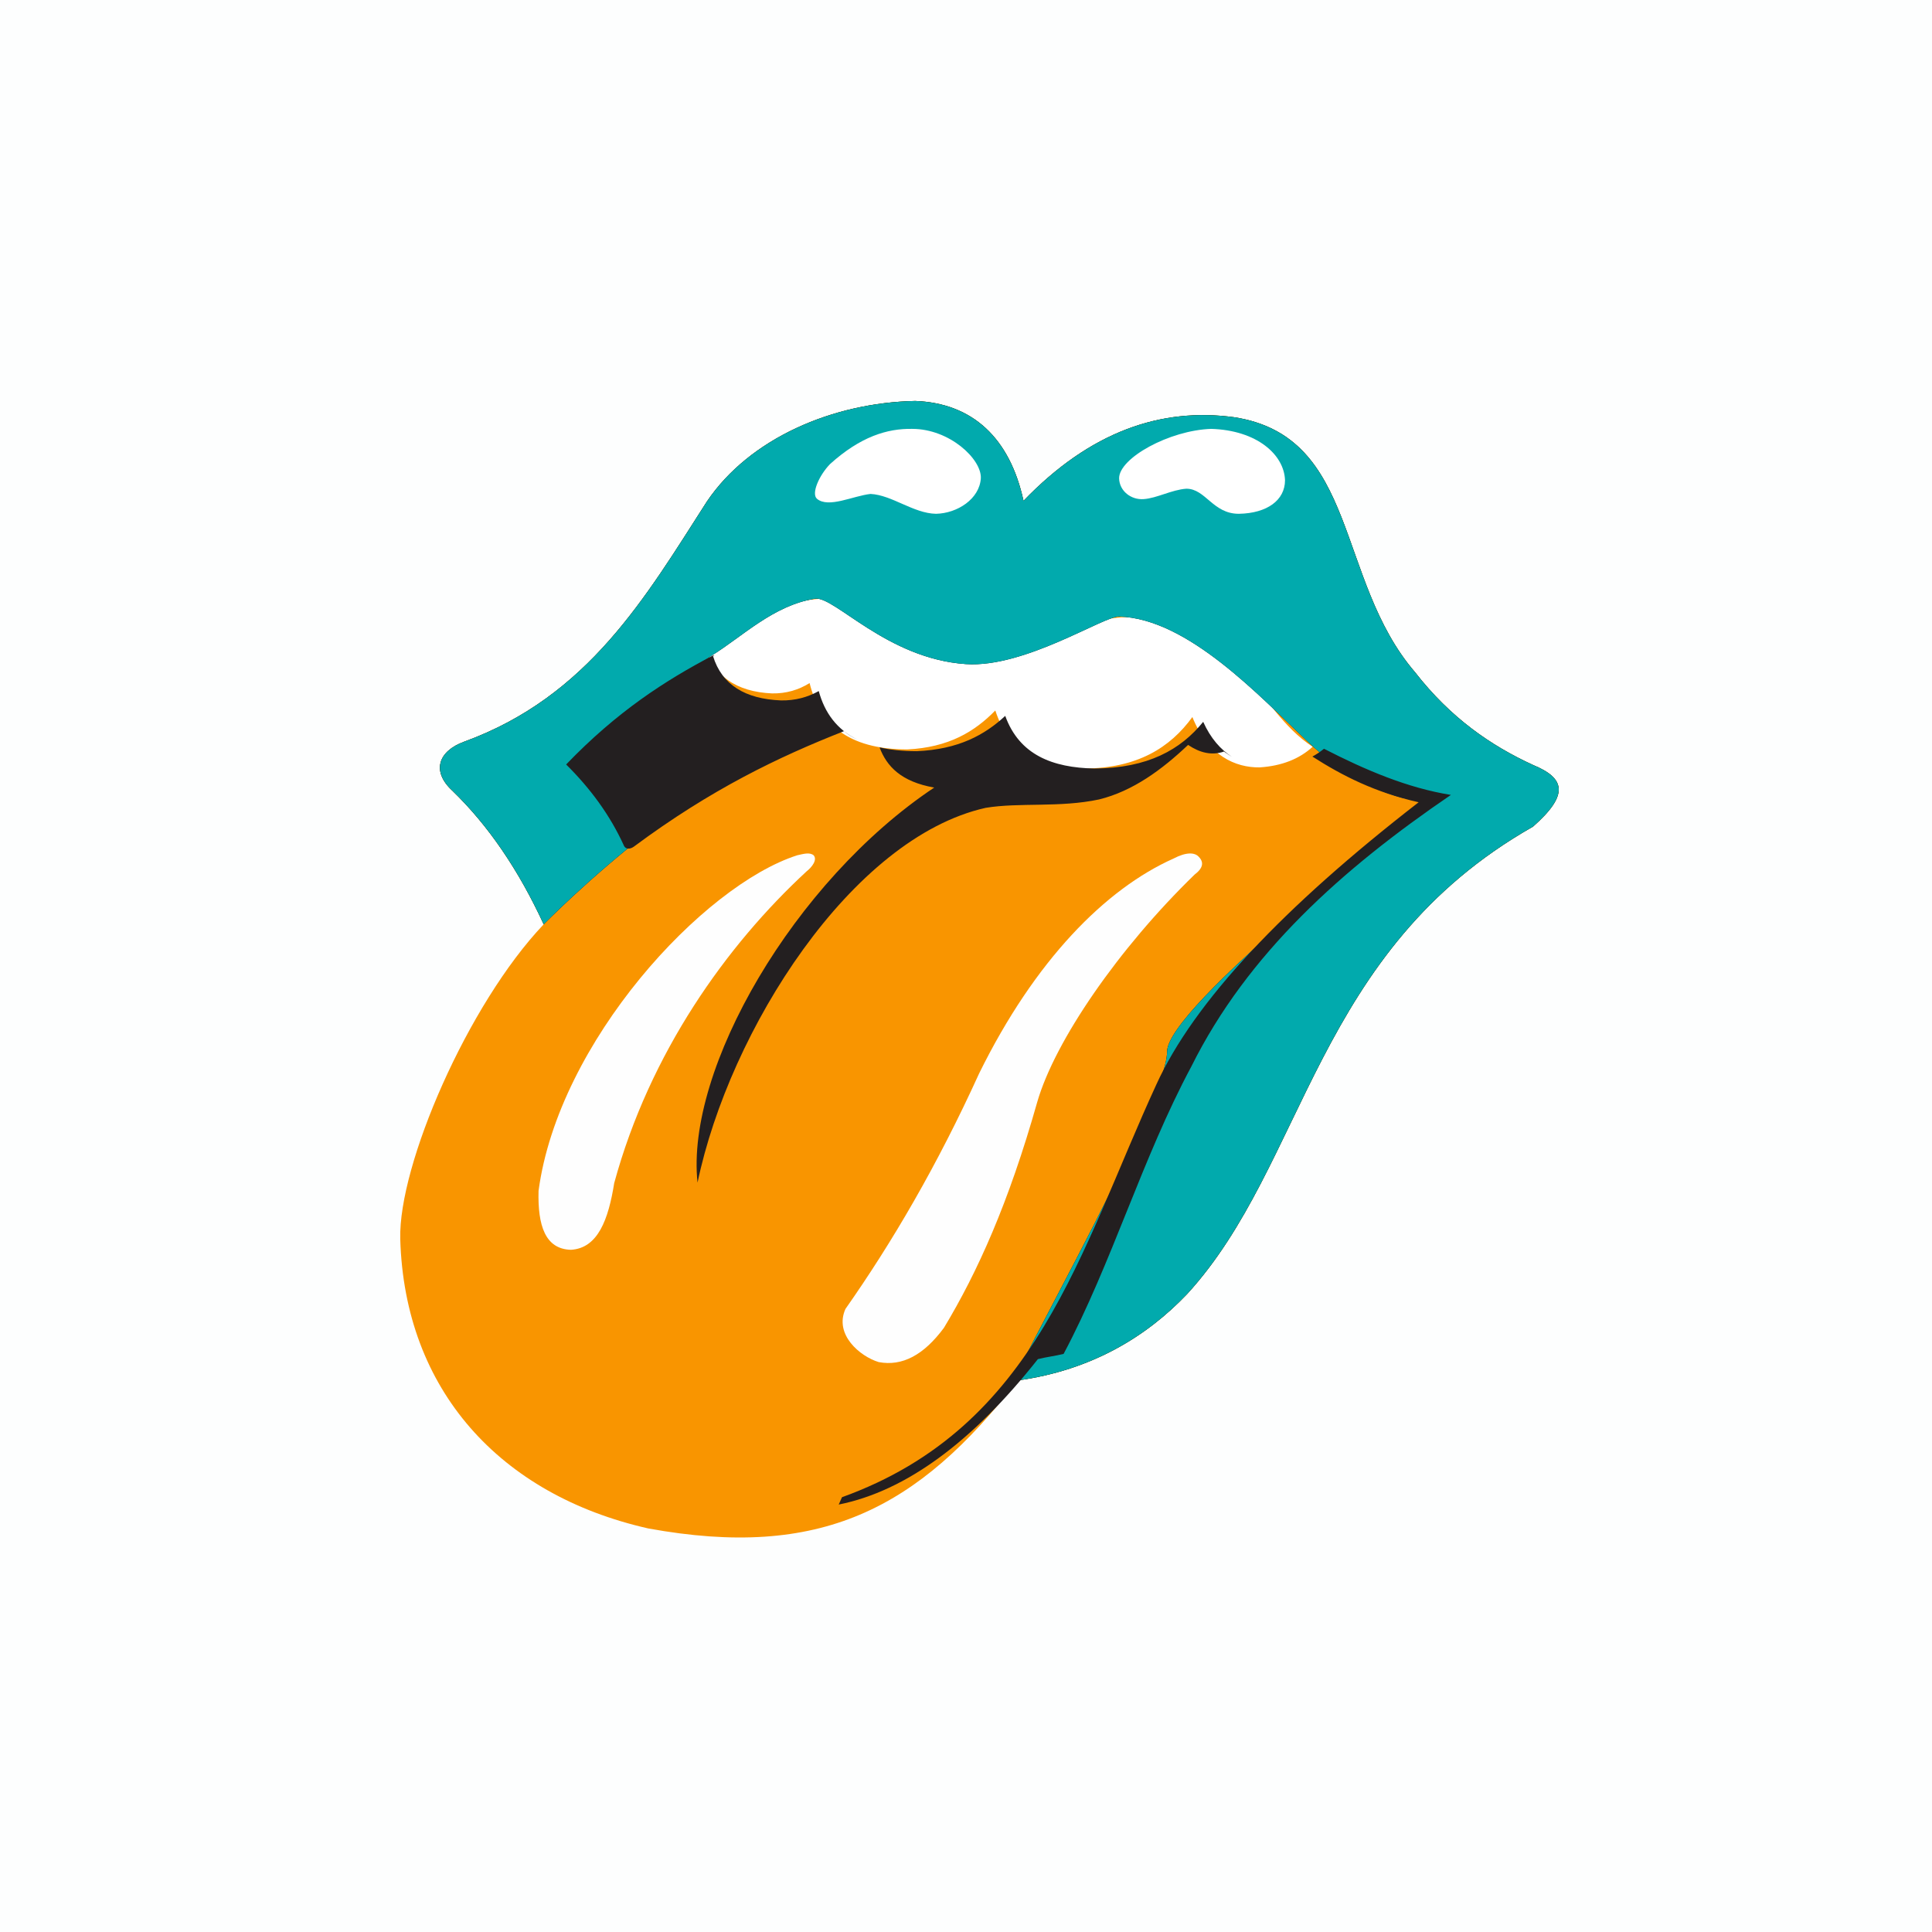 <?xml version="1.0" encoding="UTF-8"?>
<svg width="65px" height="65px" viewBox="0 0 65 65" version="1.1" xmlns="http://www.w3.org/2000/svg" xmlns:xlink="http://www.w3.org/1999/xlink">
    <!-- Generator: Sketch 53.1 (72631) - https://sketchapp.com -->
    <title>exampleT</title>
    <desc>Created with Sketch.</desc>
    <defs>
        <filter x="-57.5%" y="-61.5%" width="217.5%" height="212.8%" filterUnits="objectBoundingBox" id="filter-1">
            <feOffset dx="0" dy="0" in="SourceAlpha" result="shadowOffsetOuter1"></feOffset>
            <feGaussianBlur stdDeviation="5" in="shadowOffsetOuter1" result="shadowBlurOuter1"></feGaussianBlur>
            <feColorMatrix values="0 0 0 0 0   0 0 0 0 0   0 0 0 0 0  0 0 0 0.3 0" type="matrix" in="shadowBlurOuter1" result="shadowMatrixOuter1"></feColorMatrix>
            <feMerge>
                <feMergeNode in="shadowMatrixOuter1"></feMergeNode>
                <feMergeNode in="SourceGraphic"></feMergeNode>
            </feMerge>
        </filter>
        <path d="M28.527,1.038 C32.717,1.693 31.923,6.494 34.607,9.616 C35.807,11.157 37.158,12.086 38.577,12.737 C39.656,13.181 39.8,13.731 38.577,14.81 C31.221,18.983 30.956,26.152 26.939,30.536 C25.582,31.961 23.733,33.099 21.243,33.443 C19.901,35.18 26.266,24.286 26.266,22.381 C26.266,20.889 34.319,14.575 35.18,14.01 C35.337,13.907 33.449,14.261 30.995,11.951 C29.376,10.426 26.971,7.815 24.651,7.743 C24.129,7.727 21.485,9.474 19.5,9.343 C16.838,9.166 15.063,7.039 14.419,7.143 C13.021,7.368 11.99,8.406 10.957,9.048 C9.009,10.258 9.601,14.33 8.113,15.551 C6.164,17.15 4.973,18.434 5.292,18.098 C4.448,16.264 3.421,14.762 2.212,13.595 C1.518,12.952 1.737,12.273 2.622,11.951 C6.8,10.427 8.72,7.09 10.783,3.873 C12.223,1.743 15.016,0.547 17.793,0.49 C19.715,0.564 20.974,1.73 21.435,3.85 C23.685,1.515 26.059,0.703 28.527,1.038 Z" id="path-2"></path>
        <filter x="-15.8%" y="-18.1%" width="131.3%" height="135.6%" filterUnits="objectBoundingBox" id="filter-3">
            <feOffset dx="0" dy="0" in="SourceAlpha" result="shadowOffsetOuter1"></feOffset>
            <feGaussianBlur stdDeviation="2" in="shadowOffsetOuter1" result="shadowBlurOuter1"></feGaussianBlur>
            <feColorMatrix values="0 0 0 0 0   0 0 0 0 0   0 0 0 0 0  0 0 0 0.3 0" type="matrix" in="shadowBlurOuter1"></feColorMatrix>
        </filter>
    </defs>
    <g id="exampleT" stroke="none" stroke-width="1" fill="none" fill-rule="evenodd">
        <rect id="Background" fill="#01AAAD" opacity="0.009" x="0" y="0" width="65" height="65"></rect>
        <g id="Group-16" filter="url(#filter-1)" transform="translate(13, 13)">
            <path d="M28.527,1.038 C32.717,1.693 31.923,6.494 34.607,9.616 C35.807,11.157 37.158,12.086 38.577,12.737 C39.656,13.181 39.8,13.731 38.577,14.81 C31.221,18.983 30.956,26.152 26.939,30.536 C25.582,31.961 23.733,33.099 21.243,33.443 C17.88,37.797 14.58,39.474 8.811,38.423 C3.82,37.295 0.611,33.761 0.466,28.686 C0.401,26.202 2.729,20.796 5.292,18.098 C4.448,16.264 3.421,14.762 2.212,13.595 C1.518,12.952 1.737,12.273 2.622,11.951 C6.8,10.427 8.72,7.09 10.783,3.873 C12.223,1.743 15.016,0.547 17.793,0.49 C19.715,0.564 20.974,1.73 21.435,3.85 C23.685,1.515 26.059,0.703 28.527,1.038 Z" id="Fill-1" fill="#F99500"></path>
            <path d="M10.698,8.683 C12.483,7.598 13.811,7.109 14.867,7.145 C17.036,7.262 18.005,9.197 19.679,9.215 C21.329,9.218 23.006,7.656 25.325,7.761 C28.707,7.943 29.217,10.851 31.163,12.124 C30.713,12.536 30.12,12.77 29.379,12.818 C28.564,12.828 27.644,12.426 27.116,11.124 C26.365,12.157 25.264,12.846 23.473,12.857 C22.07,12.827 20.958,12.353 20.486,10.903 C19.797,11.611 18.919,12.148 17.519,12.214 C15.509,12.209 14.572,11.338 14.238,9.981 C13.872,10.21 13.45,10.338 12.974,10.329 C11.782,10.275 10.996,9.758 10.698,8.683" id="Fill-6" fill="#FFFFFF"></path>
            <g id="Fill-1-Copy">
                <use fill="black" fill-opacity="1" filter="url(#filter-3)" xlink:href="#path-2"></use>
                <use fill="#01AAAD" fill-rule="evenodd" xlink:href="#path-2"></use>
            </g>
            <path d="M31.148,12.457 L31.154,12.454 C32.166,13.101 33.259,13.658 34.729,13.991 C30.164,17.529 27.17,20.708 25.901,23.494 C23.338,29.061 21.899,35.002 15.328,37.372 C15.292,37.454 15.255,37.537 15.218,37.619 C17.484,37.164 19.726,35.502 21.919,32.726 C22.212,32.652 22.491,32.624 22.784,32.55 C24.409,29.492 25.429,25.963 27.081,22.882 C28.976,19.074 32.161,16.234 35.814,13.744 C34.358,13.511 32.944,12.91 31.544,12.191 C31.422,12.291 31.291,12.38 31.148,12.457 M16.592,12.145 C16.83,12.78 17.315,13.301 18.431,13.497 C13.707,16.646 10.057,22.978 10.468,26.787 C11.539,21.658 15.648,15.191 20.161,14.179 C21.296,13.991 22.651,14.179 23.979,13.896 C25.112,13.617 26.094,12.894 26.972,12.062 C27.366,12.327 27.767,12.427 28.18,12.285 C28.267,12.349 28.355,12.408 28.444,12.46 C28.07,12.22 27.731,11.844 27.48,11.285 C26.725,12.221 25.619,12.845 23.82,12.856 C22.412,12.828 21.295,12.399 20.82,11.085 C20.129,11.726 19.247,12.213 17.841,12.273 C17.367,12.272 16.953,12.228 16.592,12.145 M6.047,12.72 C6.851,13.516 7.521,14.414 7.996,15.461 C8.049,15.566 8.183,15.586 8.326,15.484 C10.927,13.552 13.196,12.464 15.394,11.6 C15.523,11.708 15.673,11.805 15.868,11.895 C15.152,11.547 14.743,10.975 14.546,10.25 C14.177,10.457 13.754,10.573 13.275,10.565 C12.079,10.516 11.289,10.048 10.989,9.074 L11.038,9.048 C11.022,9.048 11.006,9.05 10.989,9.051 C9.387,9.891 7.759,10.938 6.047,12.72" id="Fill-4" fill="#231F20"></path>
            <path d="M17.69,1.429 C16.847,1.414 15.949,1.691 14.928,2.611 C14.556,2.993 14.286,3.612 14.487,3.782 C14.874,4.107 15.705,3.681 16.289,3.618 C17.01,3.654 17.731,4.272 18.491,4.286 C19.209,4.271 19.955,3.787 19.999,3.092 C20.03,2.447 18.947,1.429 17.69,1.429" id="Fill-8" fill="#FFFFFF"></path>
            <path d="M24.651,3.092 C24.649,2.413 26.338,1.476 27.751,1.429 C29.29,1.476 30.206,2.299 30.233,3.16 C30.23,3.825 29.637,4.269 28.679,4.286 C27.802,4.286 27.563,3.442 26.913,3.442 C26.42,3.477 25.92,3.763 25.476,3.792 C25.058,3.824 24.661,3.522 24.651,3.092" id="Fill-10" fill="#FFFFFF"></path>
            <path d="M6.209,29.048 C5.339,29.026 5.088,28.223 5.119,27.065 C5.789,22.049 10.651,16.789 13.825,15.774 C14.031,15.73 14.235,15.665 14.373,15.774 C14.505,15.922 14.327,16.168 14.134,16.318 C11.447,18.802 8.861,22.412 7.664,26.805 C7.469,28.027 7.118,28.994 6.209,29.048" id="Fill-12" fill="#FEFEFE"></path>
            <path d="M16.563,32.826 C15.935,32.636 15.055,31.899 15.445,31.037 C17.015,28.799 18.526,26.225 19.945,23.108 C21.815,19.314 24.187,16.91 26.482,15.885 C26.91,15.66 27.197,15.676 27.331,15.826 C27.505,16.004 27.487,16.201 27.189,16.426 C24.639,18.902 22.494,22.012 21.898,24.073 C20.935,27.477 19.888,29.799 18.757,31.674 C18.077,32.591 17.356,32.975 16.563,32.826" id="Fill-14" fill="#FEFEFE"></path>
        </g>
    </g>
</svg>